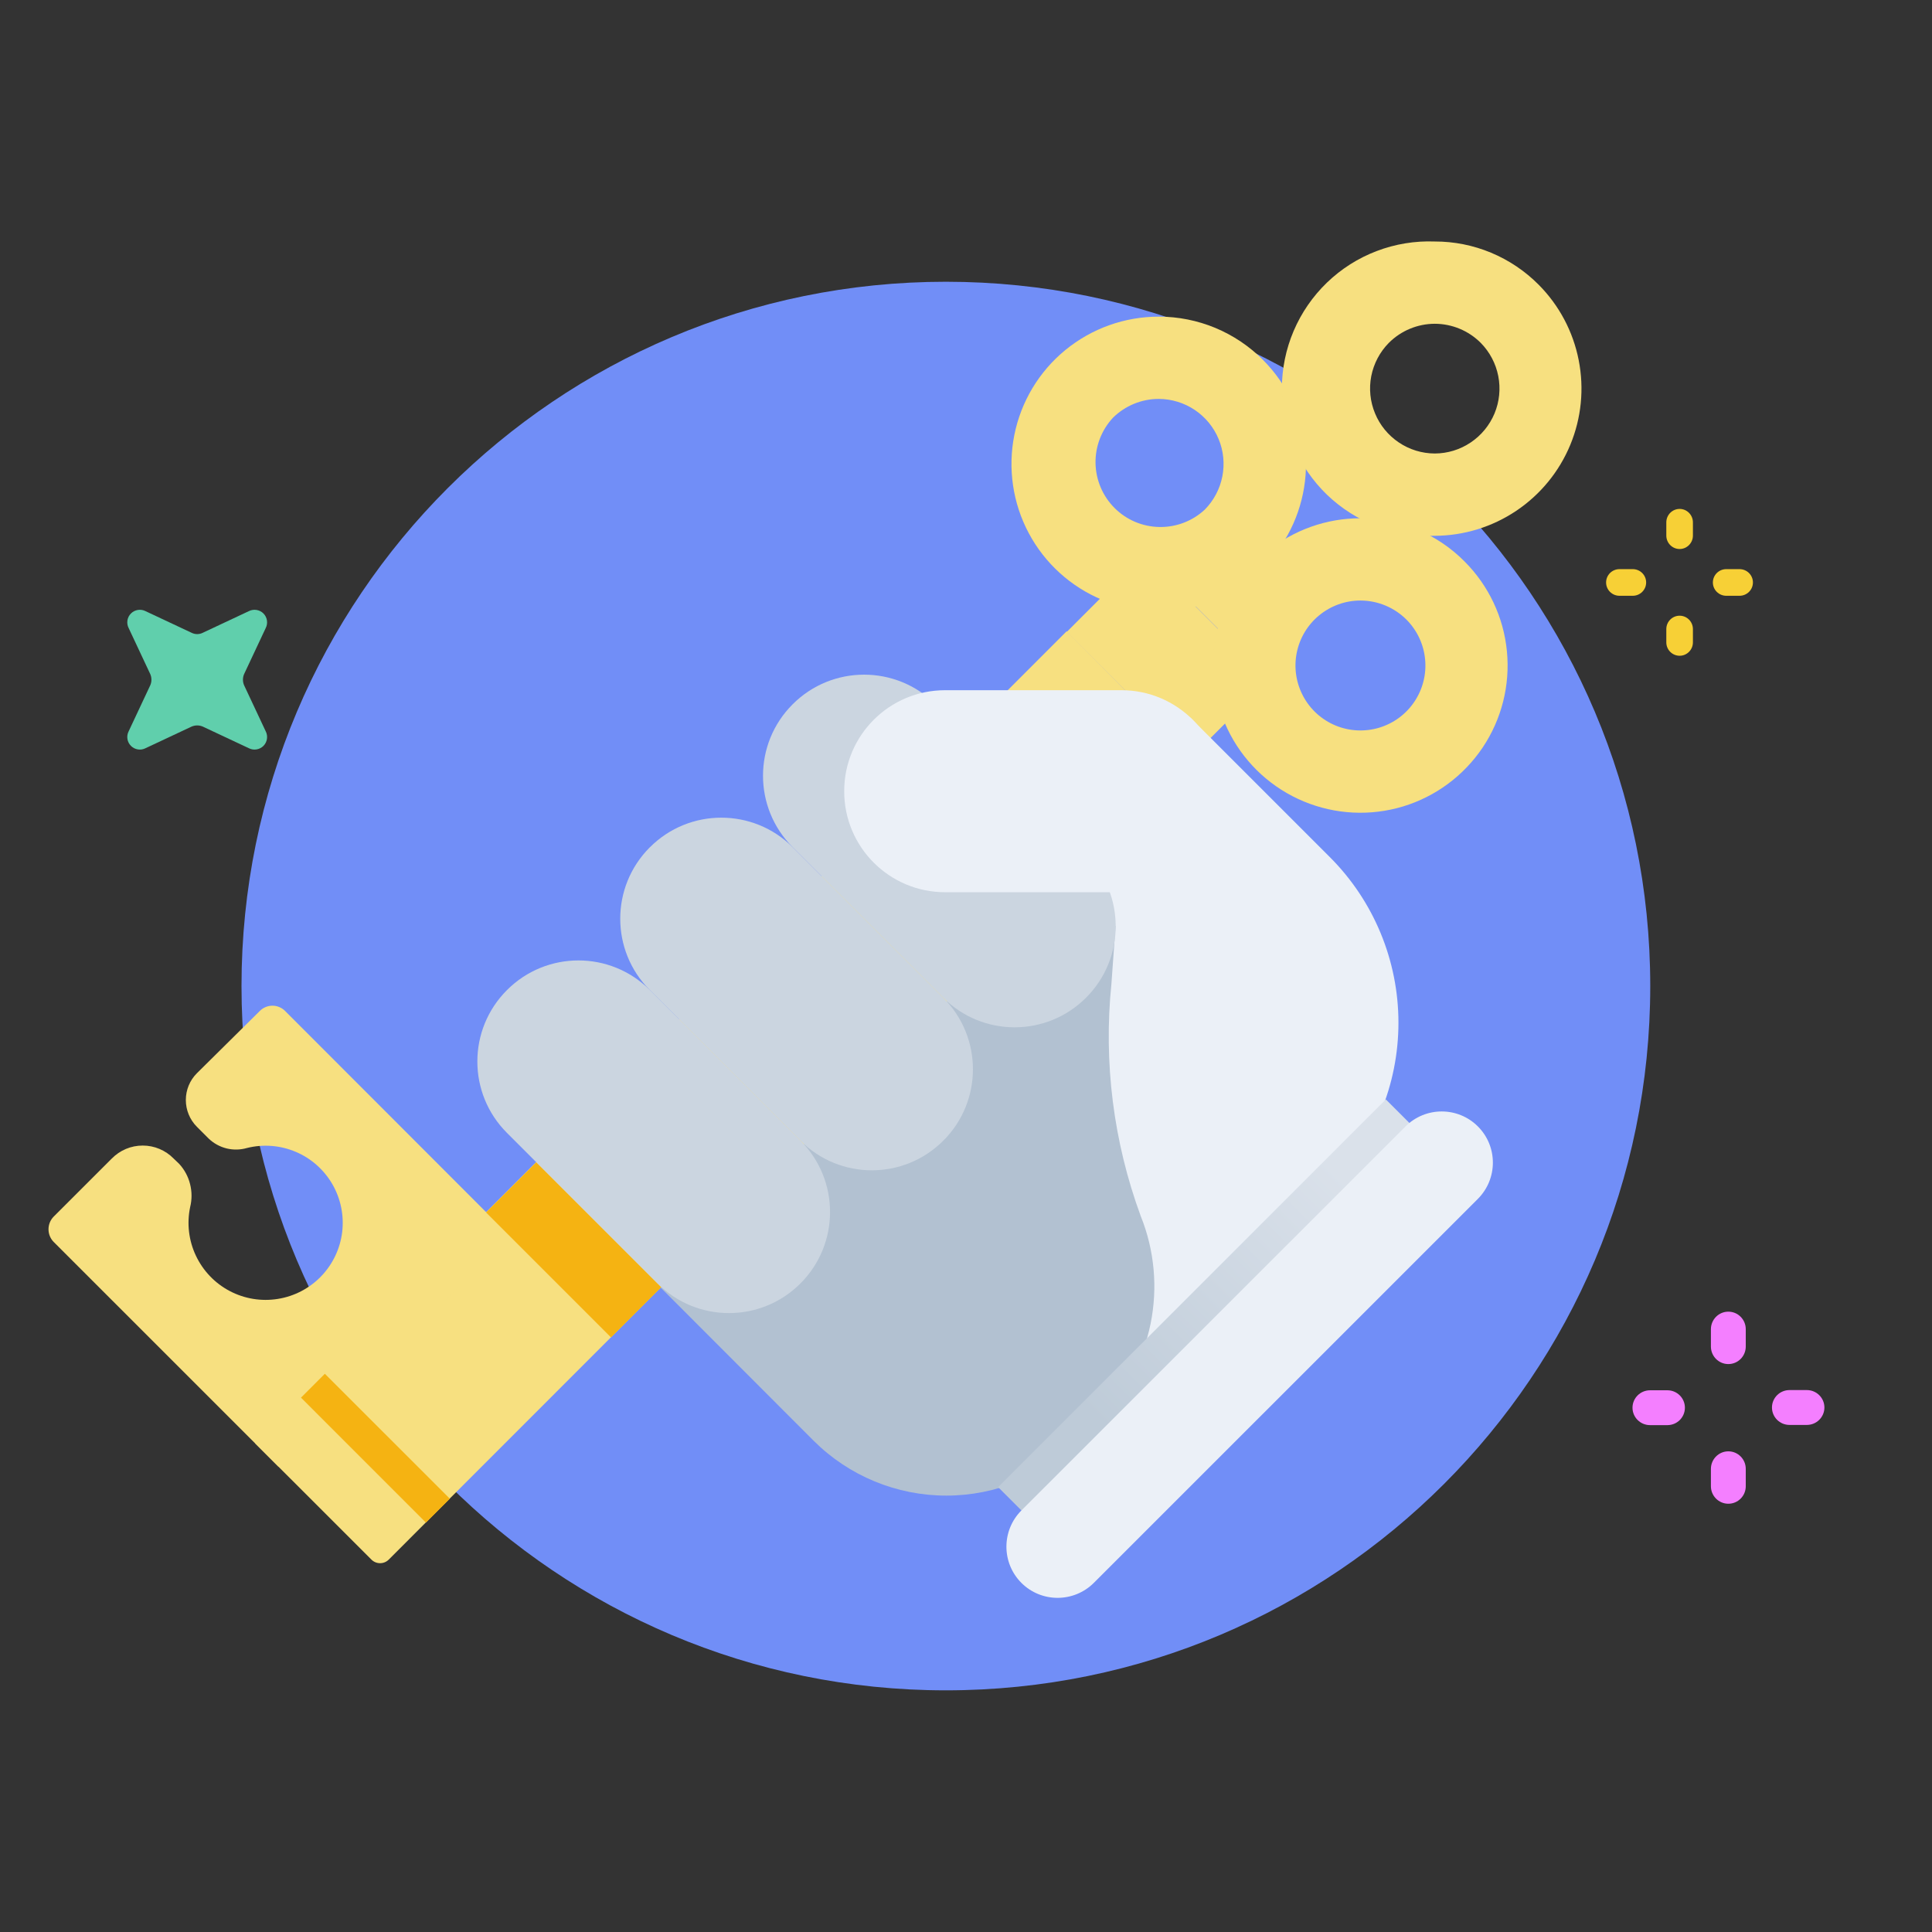 <svg width="48" height="48" viewBox="0 0 48 48" fill="none" xmlns="http://www.w3.org/2000/svg">
<rect x="0" y="0" width="48" height="48" fill="#333333" stroke="none"/>
<path d="M23.5 41.996C33.165 41.996 41 34.162 41 24.498C41 14.834 33.165 7 23.5 7C13.835 7 6 14.834 6 24.498C6 34.162 13.835 41.996 23.5 41.996Z" fill="#718EF7"/>
<path d="M31.524 16.888L28.419 13.783L26.502 15.701L29.606 18.805L31.524 16.888Z" fill="#F7E080"/>
<path d="M31.525 16.884L28.421 13.78L30.503 13.634L31.67 14.802L31.525 16.884Z" fill="#F7E080"/>
<path d="M28.792 9.911C29.11 9.913 29.42 10.008 29.684 10.185C29.948 10.362 30.154 10.613 30.276 10.907C30.398 11.2 30.43 11.524 30.369 11.835C30.308 12.148 30.156 12.434 29.933 12.661C29.627 12.946 29.222 13.101 28.804 13.093C28.385 13.086 27.986 12.917 27.691 12.621C27.395 12.325 27.226 11.926 27.218 11.508C27.211 11.09 27.366 10.685 27.651 10.379C27.954 10.079 28.365 9.91 28.792 9.911ZM28.792 7.867C27.945 7.866 27.125 8.159 26.47 8.695C25.815 9.231 25.367 9.978 25.201 10.807C25.035 11.637 25.161 12.499 25.559 13.246C25.957 13.993 26.602 14.579 27.384 14.903C28.165 15.228 29.035 15.272 29.845 15.028C30.656 14.783 31.356 14.265 31.827 13.562C32.299 12.86 32.512 12.015 32.43 11.173C32.349 10.33 31.977 9.542 31.38 8.943C31.041 8.602 30.637 8.331 30.193 8.146C29.749 7.962 29.273 7.867 28.792 7.867Z" fill="#F7E080"/>
<path d="M33.801 14.92C34.229 14.921 34.639 15.091 34.942 15.393C35.206 15.658 35.37 16.005 35.406 16.377C35.443 16.749 35.349 17.121 35.141 17.432C34.934 17.742 34.625 17.971 34.267 18.079C33.91 18.187 33.526 18.168 33.181 18.025C32.836 17.882 32.551 17.623 32.376 17.294C32.2 16.964 32.144 16.584 32.217 16.218C32.29 15.852 32.488 15.522 32.777 15.286C33.066 15.049 33.428 14.92 33.801 14.92ZM33.801 12.876C32.955 12.875 32.134 13.168 31.48 13.704C30.825 14.24 30.376 14.986 30.21 15.816C30.044 16.646 30.171 17.508 30.569 18.255C30.967 19.002 31.611 19.587 32.393 19.912C33.174 20.237 34.044 20.281 34.855 20.037C35.665 19.792 36.365 19.274 36.837 18.571C37.308 17.868 37.521 17.024 37.439 16.181C37.358 15.339 36.987 14.551 36.389 13.952C36.051 13.61 35.648 13.338 35.203 13.154C34.759 12.969 34.282 12.874 33.801 12.876Z" fill="#F7E080"/>
<path d="M35.647 8.044C36.075 8.045 36.485 8.215 36.788 8.518C37.011 8.744 37.163 9.031 37.224 9.343C37.285 9.655 37.253 9.978 37.131 10.272C37.009 10.565 36.803 10.816 36.539 10.993C36.275 11.171 35.965 11.266 35.647 11.267C35.329 11.266 35.018 11.171 34.754 10.993C34.49 10.816 34.284 10.565 34.163 10.272C34.041 9.978 34.008 9.655 34.069 9.343C34.131 9.031 34.282 8.744 34.506 8.518C34.809 8.215 35.219 8.045 35.647 8.044ZM35.647 6C35.155 5.981 34.664 6.062 34.204 6.237C33.744 6.412 33.324 6.678 32.969 7.02C32.615 7.361 32.333 7.77 32.14 8.223C31.947 8.676 31.848 9.164 31.848 9.656C31.848 10.148 31.947 10.635 32.14 11.088C32.333 11.541 32.615 11.95 32.969 12.292C33.324 12.633 33.744 12.899 34.204 13.075C34.664 13.25 35.155 13.33 35.647 13.312C36.368 13.309 37.072 13.093 37.671 12.691C38.27 12.289 38.737 11.719 39.013 11.053C39.289 10.387 39.362 9.654 39.222 8.946C39.083 8.238 38.738 7.588 38.23 7.076C37.892 6.735 37.489 6.464 37.046 6.279C36.603 6.094 36.127 5.999 35.647 6Z" fill="#F7E080"/>
<path d="M33.038 29.525L27.225 35.338C26.239 36.324 24.902 36.877 23.508 36.877C22.113 36.877 20.776 36.324 19.791 35.338L15.925 31.473L29.572 17.827L33.038 21.293C34.13 22.384 34.744 23.865 34.744 25.409C34.744 26.953 34.13 28.433 33.038 29.525Z" fill="#EBF0F7"/>
<path d="M22.195 23.953L27.716 23.006L27.613 24.443C27.414 26.395 27.663 28.368 28.34 30.21C28.683 31.059 28.768 31.991 28.586 32.888C28.403 33.786 27.96 34.609 27.312 35.257L26.806 35.795C25.932 36.668 24.747 37.158 23.511 37.158C22.275 37.158 21.09 36.668 20.215 35.795L15.303 30.877L22.195 23.953Z" fill="#B2C1D1"/>
<path d="M29.594 18.805L26.5 15.684L6.338 35.859L9.228 38.748C9.285 38.805 9.362 38.837 9.443 38.837C9.524 38.837 9.601 38.805 9.658 38.748L29.594 18.805Z" fill="#F7E080"/>
<path d="M12.661 30.7L6.919 36.44L1.334 30.856C1.251 30.772 1.205 30.659 1.205 30.541C1.205 30.423 1.251 30.31 1.334 30.226L2.776 28.785C2.877 28.682 2.996 28.601 3.128 28.545C3.261 28.489 3.402 28.461 3.546 28.461C3.689 28.461 3.831 28.489 3.963 28.545C4.095 28.601 4.215 28.682 4.315 28.785L4.45 28.914C4.581 29.056 4.675 29.229 4.722 29.417C4.77 29.605 4.771 29.802 4.724 29.99C4.639 30.396 4.689 30.82 4.866 31.195C5.043 31.571 5.337 31.88 5.705 32.074C6.072 32.268 6.493 32.337 6.903 32.271C7.313 32.206 7.691 32.008 7.979 31.709C8.267 31.41 8.45 31.025 8.501 30.613C8.551 30.2 8.466 29.783 8.259 29.423C8.051 29.063 7.732 28.78 7.35 28.618C6.967 28.455 6.543 28.421 6.139 28.521C5.974 28.569 5.799 28.573 5.632 28.533C5.465 28.492 5.311 28.408 5.187 28.29L4.891 27.994C4.715 27.817 4.617 27.578 4.617 27.329C4.617 27.08 4.715 26.841 4.891 26.665L6.457 25.115C6.498 25.074 6.546 25.042 6.6 25.02C6.653 24.997 6.711 24.986 6.769 24.986C6.827 24.986 6.884 24.997 6.938 25.02C6.991 25.042 7.04 25.074 7.081 25.115L12.661 30.7Z" fill="#F7E080"/>
<path d="M11.176 37.235L8.071 34.131L7.478 34.724L10.582 37.829L11.176 37.235Z" fill="#F5B312"/>
<path d="M16.429 31.98L13.324 28.876L12.076 30.123L15.181 33.228L16.429 31.98Z" fill="#F5B312"/>
<path d="M26.981 24.789L26.985 24.785C27.964 23.806 27.964 22.219 26.985 21.239L23.241 17.496C22.262 16.517 20.674 16.517 19.695 17.496L19.691 17.5C18.712 18.479 18.712 20.066 19.691 21.046L23.435 24.789C24.414 25.768 26.002 25.768 26.981 24.789Z" fill="#CBD5E0"/>
<path d="M23.434 28.341L23.438 28.338C24.417 27.359 24.417 25.771 23.438 24.792L19.694 21.049C18.714 20.07 17.127 20.07 16.148 21.049L16.144 21.052C15.165 22.032 15.165 23.619 16.144 24.598L19.888 28.341C20.867 29.321 22.454 29.321 23.434 28.341Z" fill="#CBD5E0"/>
<path d="M19.884 31.889L19.888 31.885C20.867 30.906 20.867 29.318 19.888 28.339L16.144 24.596C15.165 23.617 13.577 23.617 12.598 24.596L12.594 24.6C11.615 25.579 11.615 27.166 12.594 28.145L16.338 31.889C17.317 32.868 18.905 32.868 19.884 31.889Z" fill="#CBD5E0"/>
<path d="M30.368 19.66V19.655C30.368 18.27 29.246 17.148 27.861 17.148H23.481C22.096 17.148 20.974 18.27 20.974 19.655V19.66C20.974 21.045 22.096 22.167 23.481 22.167H27.861C29.246 22.167 30.368 21.045 30.368 19.66Z" fill="#EBF0F7"/>
<path d="M25.642 37.792L35.276 28.159L34.431 27.315L24.798 36.947L25.642 37.792Z" fill="url(#paint0_linear)"/>
<path d="M27.178 39.324L36.716 29.787C37.214 29.289 37.215 28.483 36.718 27.986C36.221 27.489 35.415 27.49 34.917 27.988L25.378 37.525C24.88 38.023 24.88 38.829 25.376 39.326C25.873 39.823 26.68 39.822 27.178 39.324Z" fill="#EBF0F7"/>
<path d="M42.06 12.978C42.06 12.794 41.912 12.644 41.73 12.644C41.547 12.644 41.399 12.794 41.399 12.978V13.306C41.399 13.49 41.547 13.64 41.73 13.64C41.912 13.64 42.06 13.49 42.06 13.306V12.978Z" fill="#F7D036"/>
<path d="M42.06 15.63C42.06 15.446 41.912 15.297 41.73 15.297C41.547 15.297 41.399 15.446 41.399 15.63V15.959C41.399 16.143 41.547 16.292 41.73 16.292C41.912 16.292 42.06 16.143 42.06 15.959V15.63Z" fill="#F7D036"/>
<path d="M43.217 14.802C43.402 14.802 43.551 14.654 43.551 14.471C43.551 14.288 43.402 14.14 43.217 14.14H42.889C42.705 14.14 42.556 14.288 42.556 14.471C42.556 14.654 42.705 14.802 42.889 14.802H43.217Z" fill="#F7D036"/>
<path d="M40.565 14.802C40.749 14.802 40.898 14.654 40.898 14.471C40.898 14.288 40.749 14.14 40.565 14.14H40.236C40.052 14.14 39.903 14.288 39.903 14.471C39.903 14.654 40.052 14.802 40.236 14.802H40.565Z" fill="#F7D036"/>
<path d="M43.373 33.024C43.373 32.783 43.18 32.588 42.94 32.588C42.701 32.588 42.507 32.783 42.507 33.024V33.454C42.507 33.695 42.701 33.89 42.94 33.89C43.18 33.89 43.373 33.695 43.373 33.454V33.024Z" fill="#F47FFF"/>
<path d="M43.373 36.494C43.373 36.254 43.18 36.058 42.94 36.058C42.701 36.058 42.507 36.254 42.507 36.494V36.925C42.507 37.165 42.701 37.36 42.94 37.36C43.18 37.36 43.373 37.165 43.373 36.925V36.494Z" fill="#F47FFF"/>
<path d="M44.891 35.402C45.131 35.402 45.327 35.208 45.327 34.969C45.327 34.73 45.131 34.536 44.891 34.536H44.46C44.219 34.536 44.024 34.73 44.024 34.969C44.024 35.208 44.219 35.402 44.46 35.402H44.891Z" fill="#F47FFF"/>
<path d="M41.426 35.407C41.666 35.407 41.861 35.214 41.861 34.974C41.861 34.735 41.666 34.541 41.426 34.541H40.995C40.755 34.541 40.559 34.735 40.559 34.974C40.559 35.214 40.755 35.407 40.995 35.407H41.426Z" fill="#F47FFF"/>
<path d="M3.734 17.024L3.196 18.17C3.166 18.228 3.156 18.295 3.166 18.36C3.176 18.425 3.207 18.485 3.254 18.532C3.3 18.578 3.36 18.609 3.425 18.619C3.49 18.63 3.557 18.619 3.616 18.589L4.762 18.051C4.805 18.033 4.852 18.023 4.899 18.023C4.946 18.023 4.993 18.033 5.036 18.051L6.182 18.589C6.241 18.619 6.308 18.63 6.373 18.619C6.438 18.609 6.498 18.578 6.545 18.532C6.591 18.485 6.622 18.425 6.632 18.36C6.642 18.295 6.632 18.228 6.602 18.17L6.064 17.024C6.045 16.98 6.036 16.934 6.036 16.887C6.036 16.839 6.045 16.793 6.064 16.749L6.602 15.603C6.632 15.545 6.642 15.478 6.632 15.413C6.622 15.348 6.591 15.288 6.545 15.241C6.498 15.195 6.438 15.164 6.373 15.154C6.308 15.143 6.241 15.154 6.182 15.184L5.036 15.722C4.994 15.743 4.947 15.754 4.899 15.754C4.851 15.754 4.804 15.743 4.762 15.722L3.616 15.184C3.557 15.154 3.49 15.143 3.425 15.154C3.36 15.164 3.3 15.195 3.254 15.241C3.207 15.288 3.176 15.348 3.166 15.413C3.156 15.478 3.166 15.545 3.196 15.603L3.734 16.749C3.753 16.793 3.762 16.839 3.762 16.887C3.762 16.934 3.753 16.98 3.734 17.024Z" fill="#60CFAC"/>
<defs>
<linearGradient id="paint0_linear" x1="33.357" y1="29.236" x2="27.278" y2="35.311" gradientUnits="userSpaceOnUse">
<stop stop-color="#DAE1EA"/>
<stop offset="1" stop-color="#BECBD8"/>
</linearGradient>
</defs>
</svg>
